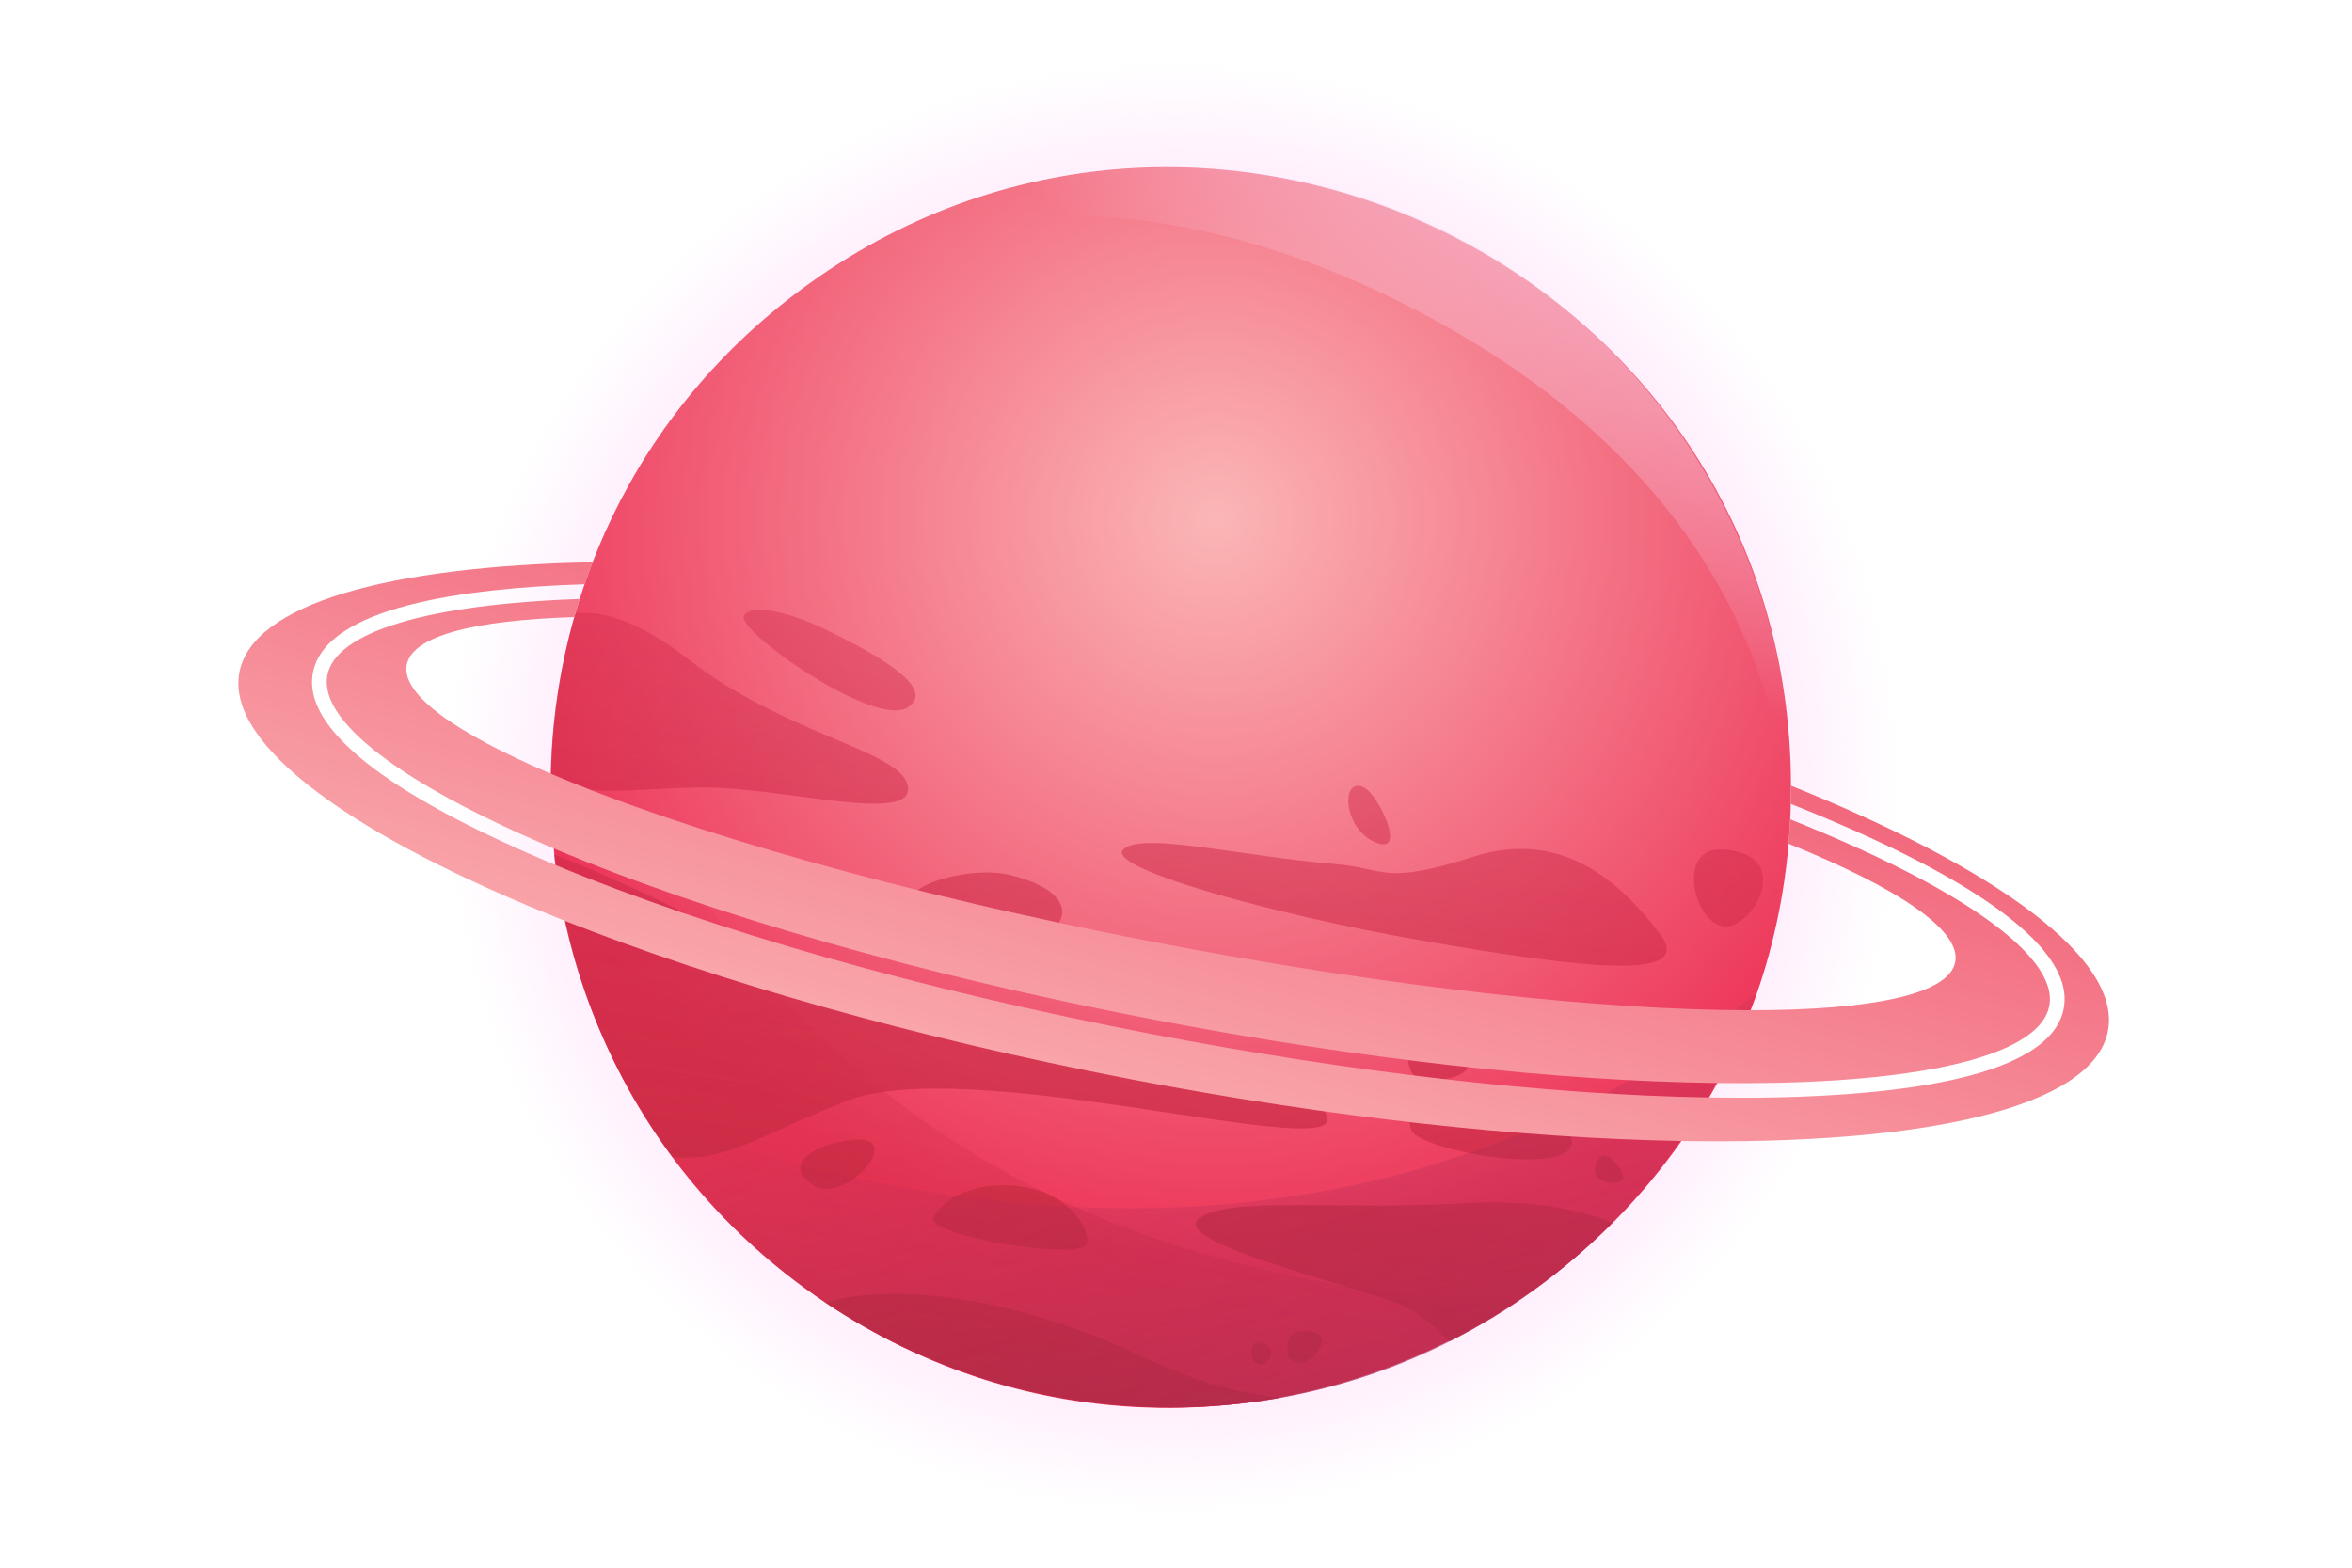 <svg width="252" height="168" viewBox="0 0 252 168" fill="none" xmlns="http://www.w3.org/2000/svg">
<path d="M208.75 84.15C208.75 81.27 208.6 78.42 208.3 75.6C206.09 53.52 195.62 35.06 180.71 22.03C166.95 9.79 149.07 1.99 129.21 1.09C111.48 0.16 93.14 4.88 76.87 16.54C76.83 16.56 76.79 16.59 76.76 16.62C76.75 16.63 76.74 16.64 76.68 16.68C76.66 16.69 76.65 16.7 76.65 16.7C62.84 26.65 53.18 39.74 47.64 54.09C20.17 54.63 1.91 59.68 0.15 68.89C-1.73 78.7 15.53 91.06 43.92 102.32C43.96 102.5 44 102.68 44.04 102.85C44.05 102.89 44.06 102.93 44.07 102.96C44.23 103.68 44.41 104.4 44.59 105.12C44.61 105.21 44.63 105.29 44.66 105.38C44.84 106.09 45.04 106.8 45.24 107.5C45.26 107.56 45.27 107.62 45.29 107.68C45.72 109.15 46.18 110.6 46.69 112.03C46.7 112.07 46.72 112.1 46.73 112.14C46.95 112.76 47.17 113.38 47.41 113.99C52.75 128.19 62.08 141.15 75.33 151.07C75.67 151.33 76.02 151.59 76.37 151.84C76.6 152.01 76.83 152.17 77.06 152.34C77.69 152.79 78.32 153.23 78.96 153.65C95.19 164.54 113.23 168.78 130.58 167.59C133.8 167.39 136.97 167.01 140.08 166.46C148.15 165.03 155.81 162.43 162.9 158.85C163.64 158.48 164.37 158.09 165.1 157.69C165.22 157.62 165.35 157.56 165.47 157.49C166.19 157.09 166.91 156.69 167.62 156.27C167.68 156.24 167.74 156.2 167.79 156.17C168.49 155.76 169.18 155.33 169.87 154.9C169.93 154.86 169.99 154.83 170.04 154.79C170.75 154.34 171.46 153.87 172.16 153.4C172.19 153.38 172.22 153.36 172.25 153.34C172.31 153.3 172.36 153.26 172.42 153.22C172.87 152.91 173.31 152.61 173.75 152.29C173.86 152.21 173.97 152.14 174.07 152.06C174.51 151.74 174.94 151.42 175.38 151.1C175.47 151.03 175.56 150.96 175.65 150.9C176.68 150.12 177.68 149.33 178.67 148.5C178.82 148.38 178.96 148.25 179.11 148.13C179.44 147.85 179.77 147.57 180.09 147.29C180.28 147.13 180.47 146.96 180.66 146.79C180.94 146.54 181.22 146.29 181.5 146.03C181.69 145.86 181.88 145.68 182.07 145.5C182.09 145.48 182.11 145.46 182.13 145.44C182.23 145.35 182.33 145.25 182.44 145.16C186.74 141.19 190.63 136.75 194.03 131.9C226.92 132.46 249.4 127.36 251.38 117.1C253.21 107.44 236.44 95.29 208.75 84.15ZM45.31 60.98H45.3C45.39 60.69 45.48 60.4 45.57 60.11C45.48 60.4 45.4 60.69 45.31 60.98ZM42.94 71.67C42.93 71.73 42.92 71.79 42.91 71.85C42.8 72.56 42.7 73.28 42.62 74C42.61 74.12 42.59 74.23 42.58 74.35C42.49 75.07 42.41 75.79 42.35 76.51C42.35 76.54 42.34 76.57 42.34 76.6C42.28 77.29 42.22 77.99 42.18 78.68C42.17 78.81 42.16 78.94 42.15 79.08C42.11 79.78 42.07 80.47 42.05 81.17C42.04 81.31 42.04 81.46 42.04 81.6C42.03 81.91 42.02 82.22 42.01 82.53C29.15 77.04 21.89 71.85 22.65 67.88C23.4 64 31.72 61.88 45.18 61.47C44.22 64.8 43.47 68.2 42.94 71.67ZM208.41 91.95C223.15 97.91 231.64 103.59 230.82 107.86C229.99 112.2 219.68 114.34 203.32 114.35C205.97 107.39 207.73 99.9 208.41 91.95ZM10.04 68.93C11.74 60.09 30.37 57.56 46.55 57.05C46.32 57.71 46.11 58.37 45.9 59.04C25.4 59.76 13.09 63.46 11.97 69.3C10.8 75.4 21.81 83.84 42.17 92.48C42.24 92.51 42.3 92.53 42.37 92.56C42.37 92.56 42.37 92.56 42.38 92.56C42.41 92.83 42.43 93.1 42.46 93.37C42.51 93.84 42.57 94.32 42.62 94.79C42.21 94.62 41.81 94.45 41.41 94.28C26.12 87.81 8.27 78.15 10.04 68.93ZM245.4 114.12C243.63 123.34 223.47 125.7 206.87 126.05C205.24 126.08 203.56 126.1 201.87 126.1C200.51 126.1 199.13 126.09 197.74 126.07C198.11 125.43 198.48 124.77 198.84 124.12C201.59 124.16 204.26 124.15 206.84 124.09C228.96 123.61 242.31 119.84 243.48 113.75C244.65 107.65 233.64 99.21 213.27 90.57C211.77 89.93 210.22 89.3 208.64 88.67C208.64 88.57 208.65 88.46 208.65 88.36C208.68 87.77 208.7 87.17 208.72 86.58C210.54 87.3 212.31 88.03 214.04 88.76C229.32 95.24 247.17 104.9 245.4 114.12Z" fill="url(#paint0_radial_1_98)"/>
<path d="M191.89 84.39C191.89 137.96 131.97 168.82 88.45 139.6C50.04 113.83 49 57.55 86.62 30.45C86.62 30.45 86.63 30.44 86.65 30.43C86.7 30.4 86.7 30.39 86.71 30.38C86.74 30.35 86.77 30.33 86.8 30.32C130.08 -0.7 191.89 29.86 191.89 84.39Z" fill="url(#paint1_radial_1_98)"/>
<path d="M97.29 84.39C97.68 88.3 84 84.39 75.4 84.39C69.66 84.39 63.56 85.44 58.99 83.92C59.03 77.61 59.96 71.51 61.64 65.74C63.97 65.44 67.92 66.11 73.84 70.71C84.39 78.91 96.9 80.48 97.29 84.39Z" fill="url(#paint2_linear_1_98)"/>
<path d="M143.02 92.59C133.25 91.81 122.3 89.07 120.35 91.03C118.4 92.98 136.11 97.97 152.4 100.8C170.38 103.93 181.72 105.1 177.81 100.02C173.9 94.94 167.65 88.68 157.87 91.81C148.11 94.94 148.48 93.03 143.02 92.59Z" fill="url(#paint3_linear_1_98)"/>
<path d="M142.24 119.96C142.24 124.19 103.54 112.92 90.64 118.01C81 121.81 77.91 124.51 72.07 124.01C65.19 114.75 60.65 103.64 59.36 91.56C62.73 92.84 68.53 95.32 77.74 100.03C94.56 108.62 142.24 114.09 142.24 119.96Z" fill="url(#paint4_linear_1_98)"/>
<path d="M172.76 131.03C167.71 136.16 161.82 140.47 155.33 143.74C153.59 142.18 151.88 140.42 149.28 139.5C142.63 137.15 125.05 132.86 128.56 130.51C132.08 128.16 143.41 129.73 156.7 128.95C164.75 128.47 169.93 129.86 172.76 131.03Z" fill="url(#paint5_linear_1_98)"/>
<path d="M167.26 120.35C162.58 115.38 149.28 116.44 151.23 121.13C152.3 123.68 173.51 126.99 167.26 120.35Z" fill="url(#paint6_linear_1_98)"/>
<path d="M110.58 127.38C104.77 126.09 100.81 128.55 100.03 130.51C99.25 132.46 116.06 135.2 116.45 133.25C116.84 131.3 114.1 128.16 110.58 127.38Z" fill="url(#paint7_linear_1_98)"/>
<path d="M108.24 93.77C104.37 92.8 97.3 94.55 97.3 96.9C97.3 99.25 106.68 101.98 110.59 100.81C114.49 99.63 116.05 95.72 108.24 93.77Z" fill="url(#paint8_linear_1_98)"/>
<path d="M114.88 101.19C113.72 101 112.14 102.36 112.93 103.54C113.71 104.71 119.57 101.98 114.88 101.19Z" fill="url(#paint9_linear_1_98)"/>
<path d="M154.36 112.14C151.85 111.39 150.06 112.53 151.23 114.88C152.41 117.22 162.18 114.48 154.36 112.14Z" fill="url(#paint10_linear_1_98)"/>
<path d="M172.73 124.26C171.35 122.88 170.38 125.43 171.17 126.21C171.95 126.99 175.86 127.38 172.73 124.26Z" fill="url(#paint11_linear_1_98)"/>
<path d="M137.15 149.8C133.35 150.48 129.43 150.83 125.44 150.83C111.75 150.83 99.02 146.69 88.45 139.59C96.28 137.33 109.3 139.18 122.32 145.36C128.38 148.25 133.35 149.42 137.15 149.8Z" fill="url(#paint12_linear_1_98)"/>
<path d="M139.9 142.63C137.91 142.63 137.95 143.8 137.95 144.98C137.95 146.15 139.9 146.54 141.08 144.98C142.24 143.41 141.46 142.63 139.9 142.63Z" fill="url(#paint13_linear_1_98)"/>
<path d="M134.82 143.8C134.05 143.67 133.65 145.75 134.82 146.15C135.99 146.54 137.16 144.19 134.82 143.8Z" fill="url(#paint14_linear_1_98)"/>
<path d="M90.26 122.3C87.55 122.84 83.61 124.65 87.13 126.99C90.65 129.34 98.07 120.74 90.26 122.3Z" fill="url(#paint15_linear_1_98)"/>
<path d="M77.36 89.86C75.95 88.45 75.01 92.21 75.8 92.6C76.57 92.99 78.92 91.42 77.36 89.86Z" fill="url(#paint16_linear_1_98)"/>
<path d="M88.69 67.58C85.23 65.85 80.48 64.45 79.7 66.02C78.92 67.58 93.77 78.14 97.29 75.79C100.81 73.44 91.82 69.14 88.69 67.58Z" fill="url(#paint17_linear_1_98)"/>
<path d="M146.15 84.39C143.68 83.15 143.8 88.69 147.32 90.25C150.84 91.81 147.72 85.17 146.15 84.39Z" fill="url(#paint18_linear_1_98)"/>
<path d="M184.46 91.03C179.74 90.81 181.33 98.46 184.46 99.24C187.59 100.02 192.67 91.42 184.46 91.03Z" fill="url(#paint19_linear_1_98)"/>
<path opacity="0.45" d="M162.78 139.35C160.4 140.97 157.92 142.43 155.33 143.74C149.68 146.59 143.57 148.66 137.14 149.8C133.34 150.48 129.42 150.83 125.43 150.83C111.74 150.83 99.01 146.69 88.44 139.59C82.13 135.36 76.6 130.08 72.08 123.99C71.1 122.67 70.16 121.31 69.28 119.91C63.97 111.54 60.48 101.89 59.37 91.54C59.12 89.19 58.99 86.79 58.99 84.38C58.99 84.22 58.99 84.06 58.99 83.91C59.03 78.71 59.66 73.65 60.83 68.8C69.13 90.72 84.99 115.84 115.24 129.36C119 131.04 122.98 132.54 127.19 133.83C139.8 137.69 151.71 139.31 162.78 139.35Z" fill="url(#paint20_linear_1_98)"/>
<path opacity="0.55" d="M188.1 106.53C184.82 115.81 179.54 124.15 172.76 131.03C169.72 134.12 166.38 136.91 162.78 139.35C160.4 140.97 157.92 142.43 155.33 143.74C149.68 146.59 143.57 148.66 137.14 149.8C133.34 150.48 129.42 150.83 125.43 150.83C111.74 150.83 99.01 146.69 88.44 139.59C82.13 135.36 76.6 130.08 72.08 123.99C71.1 122.67 70.16 121.31 69.28 119.91C86.28 125.86 101.57 128.72 115.24 129.35C148.65 130.89 172.44 119.1 188.1 106.53Z" fill="url(#paint21_linear_1_98)"/>
<path d="M86.8 30.32C86.75 30.36 86.71 30.38 86.69 30.4C86.71 30.38 86.76 30.34 86.8 30.32Z" fill="url(#paint22_linear_1_98)"/>
<path d="M191.4 92.45C191.7 89.52 194.1 56.57 154.17 34.55C114.38 12.61 89.16 28.71 86.8 30.32C97.69 22.52 111.03 17.93 125.44 17.93C165.4 17.94 196.24 52.96 191.4 92.45Z" fill="url(#paint23_linear_1_98)"/>
<path d="M195.49 89.32C194.29 88.81 193.06 88.3 191.8 87.8C191.76 88.68 191.69 89.54 191.62 90.41C203.37 95.16 210.14 99.69 209.49 103.09C208.83 106.56 200.57 108.26 187.47 108.26C171.7 108.26 148.91 105.8 123.88 101C97.01 95.84 73.54 89.13 59.01 82.91C48.77 78.53 42.97 74.4 43.58 71.24C44.17 68.14 50.81 66.46 61.53 66.13C61.57 65.99 61.6 65.86 61.64 65.73C61.79 65.21 61.95 64.7 62.11 64.19C45.78 64.76 35.96 67.72 35.07 72.37C34.14 77.23 42.91 83.96 59.14 90.84C59.19 90.86 59.25 90.88 59.3 90.91C76.08 98 98.92 104.52 123.64 109.27C145.58 113.48 166.66 115.85 183.87 116.06C186.11 116.09 188.28 116.08 190.37 116.04C207.99 115.66 218.64 112.65 219.57 107.8C220.5 102.93 211.73 96.2 195.49 89.32Z" fill="url(#paint24_linear_1_98)"/>
<path d="M191.89 84.2V84.39C191.89 84.98 191.88 85.56 191.87 86.15C193.32 86.72 194.74 87.3 196.11 87.89C208.29 93.05 222.52 100.75 221.11 108.09C219.7 115.43 203.63 117.31 190.41 117.6C189.11 117.63 187.78 117.64 186.42 117.64C185.3 117.64 184.16 117.63 183 117.61C165.86 117.32 145.01 114.96 123.34 110.8C98.91 106.11 76.3 99.69 59.5 92.69C59.17 92.55 58.85 92.42 58.53 92.28C46.35 87.12 32.12 79.42 33.53 72.08C34.88 65.03 49.74 63.02 62.64 62.61C62.91 61.82 63.2 61.03 63.51 60.25C41.61 60.68 27.06 64.71 25.65 72.04C24.15 79.86 37.91 89.71 60.53 98.68C76.88 105.16 97.87 111.18 121.07 115.64C142.73 119.8 163.11 121.97 180.04 122.27C206.31 122.73 224.28 118.67 225.85 110.48C227.32 102.76 213.96 93.07 191.89 84.2Z" fill="url(#paint25_linear_1_98)"/>
<defs>
<radialGradient id="paint0_radial_1_98" cx="0" cy="0" r="1" gradientUnits="userSpaceOnUse" gradientTransform="translate(125.746 84.39) scale(77.479 77.479)">
<stop stop-color="#F963BA"/>
<stop offset="1" stop-color="#FF9CF6" stop-opacity="0"/>
</radialGradient>
<radialGradient id="paint1_radial_1_98" cx="0" cy="0" r="1" gradientUnits="userSpaceOnUse" gradientTransform="translate(130.137 55.651) scale(79.238 79.238)">
<stop stop-color="#FBB6B6"/>
<stop offset="1" stop-color="#ED3558"/>
</radialGradient>
<linearGradient id="paint2_linear_1_98" x1="66.042" y1="166.832" x2="90.666" y2="-5.539" gradientUnits="userSpaceOnUse">
<stop stop-color="#BD2B3B"/>
<stop offset="1" stop-color="#E22B57" stop-opacity="0"/>
</linearGradient>
<linearGradient id="paint3_linear_1_98" x1="137.891" y1="177.096" x2="162.516" y2="4.726" gradientUnits="userSpaceOnUse">
<stop stop-color="#BD2B3B"/>
<stop offset="1" stop-color="#E22B57" stop-opacity="0"/>
</linearGradient>
<linearGradient id="paint4_linear_1_98" x1="91.563" y1="170.478" x2="116.187" y2="-1.893" gradientUnits="userSpaceOnUse">
<stop stop-color="#BD2B3B"/>
<stop offset="1" stop-color="#E22B57" stop-opacity="0"/>
</linearGradient>
<linearGradient id="paint5_linear_1_98" x1="143.74" y1="177.932" x2="168.365" y2="5.561" gradientUnits="userSpaceOnUse">
<stop stop-color="#BD2B3B"/>
<stop offset="1" stop-color="#E22B57" stop-opacity="0"/>
</linearGradient>
<linearGradient id="paint6_linear_1_98" x1="151.478" y1="179.037" x2="176.102" y2="6.667" gradientUnits="userSpaceOnUse">
<stop stop-color="#BD2B3B"/>
<stop offset="1" stop-color="#E22B57" stop-opacity="0"/>
</linearGradient>
<linearGradient id="paint7_linear_1_98" x1="102.495" y1="172.04" x2="127.119" y2="-0.332" gradientUnits="userSpaceOnUse">
<stop stop-color="#BD2B3B"/>
<stop offset="1" stop-color="#E22B57" stop-opacity="0"/>
</linearGradient>
<linearGradient id="paint8_linear_1_98" x1="95.031" y1="170.974" x2="119.656" y2="-1.398" gradientUnits="userSpaceOnUse">
<stop stop-color="#BD2B3B"/>
<stop offset="1" stop-color="#E22B57" stop-opacity="0"/>
</linearGradient>
<linearGradient id="paint9_linear_1_98" x1="104.721" y1="172.358" x2="129.346" y2="-0.013" gradientUnits="userSpaceOnUse">
<stop stop-color="#BD2B3B"/>
<stop offset="1" stop-color="#E22B57" stop-opacity="0"/>
</linearGradient>
<linearGradient id="paint10_linear_1_98" x1="144.925" y1="178.102" x2="169.549" y2="5.73" gradientUnits="userSpaceOnUse">
<stop stop-color="#BD2B3B"/>
<stop offset="1" stop-color="#E22B57" stop-opacity="0"/>
</linearGradient>
<linearGradient id="paint11_linear_1_98" x1="164.523" y1="180.9" x2="189.147" y2="8.532" gradientUnits="userSpaceOnUse">
<stop stop-color="#BD2B3B"/>
<stop offset="1" stop-color="#E22B57" stop-opacity="0"/>
</linearGradient>
<linearGradient id="paint12_linear_1_98" x1="108.76" y1="172.935" x2="133.385" y2="0.564" gradientUnits="userSpaceOnUse">
<stop stop-color="#BD2B3B"/>
<stop offset="1" stop-color="#E22B57" stop-opacity="0"/>
</linearGradient>
<linearGradient id="paint13_linear_1_98" x1="135.119" y1="176.7" x2="159.743" y2="4.331" gradientUnits="userSpaceOnUse">
<stop stop-color="#BD2B3B"/>
<stop offset="1" stop-color="#E22B57" stop-opacity="0"/>
</linearGradient>
<linearGradient id="paint14_linear_1_98" x1="130.679" y1="176.066" x2="155.303" y2="3.695" gradientUnits="userSpaceOnUse">
<stop stop-color="#BD2B3B"/>
<stop offset="1" stop-color="#E22B57" stop-opacity="0"/>
</linearGradient>
<linearGradient id="paint15_linear_1_98" x1="83.279" y1="169.294" x2="107.903" y2="-3.075" gradientUnits="userSpaceOnUse">
<stop stop-color="#BD2B3B"/>
<stop offset="1" stop-color="#E22B57" stop-opacity="0"/>
</linearGradient>
<linearGradient id="paint16_linear_1_98" x1="65.911" y1="166.814" x2="90.536" y2="-5.558" gradientUnits="userSpaceOnUse">
<stop stop-color="#BD2B3B"/>
<stop offset="1" stop-color="#E22B57" stop-opacity="0"/>
</linearGradient>
<linearGradient id="paint17_linear_1_98" x1="74.923" y1="168.1" x2="99.547" y2="-4.27" gradientUnits="userSpaceOnUse">
<stop stop-color="#BD2B3B"/>
<stop offset="1" stop-color="#E22B57" stop-opacity="0"/>
</linearGradient>
<linearGradient id="paint18_linear_1_98" x1="134" y1="176.541" x2="158.625" y2="4.169" gradientUnits="userSpaceOnUse">
<stop stop-color="#BD2B3B"/>
<stop offset="1" stop-color="#E22B57" stop-opacity="0"/>
</linearGradient>
<linearGradient id="paint19_linear_1_98" x1="172.646" y1="182.062" x2="197.27" y2="9.69" gradientUnits="userSpaceOnUse">
<stop stop-color="#BD2B3B"/>
<stop offset="1" stop-color="#E22B57" stop-opacity="0"/>
</linearGradient>
<linearGradient id="paint20_linear_1_98" x1="104.257" y1="147.494" x2="114.42" y2="88.47" gradientUnits="userSpaceOnUse">
<stop stop-color="#BD2B3B"/>
<stop offset="1" stop-color="#E22B57" stop-opacity="0"/>
</linearGradient>
<linearGradient id="paint21_linear_1_98" x1="138.913" y1="153.865" x2="126.98" y2="106.426" gradientUnits="userSpaceOnUse">
<stop stop-color="#A62B56"/>
<stop offset="1" stop-color="#AE2B57" stop-opacity="0"/>
</linearGradient>
<linearGradient id="paint22_linear_1_98" x1="86.798" y1="30.283" x2="86.686" y2="30.439" gradientUnits="userSpaceOnUse">
<stop stop-color="#FAD1E2"/>
<stop offset="1" stop-color="#F9DDF9" stop-opacity="0"/>
</linearGradient>
<linearGradient id="paint23_linear_1_98" x1="177.857" y1="7.023" x2="148.854" y2="47.699" gradientUnits="userSpaceOnUse">
<stop stop-color="#FAD1E2"/>
<stop offset="1" stop-color="#F9DDF9" stop-opacity="0"/>
</linearGradient>
<linearGradient id="paint24_linear_1_98" x1="117.426" y1="125.065" x2="133.452" y2="68.386" gradientUnits="userSpaceOnUse">
<stop stop-color="#FAB0B2"/>
<stop offset="1" stop-color="#F2687D"/>
</linearGradient>
<linearGradient id="paint25_linear_1_98" x1="116.278" y1="124.74" x2="132.304" y2="68.062" gradientUnits="userSpaceOnUse">
<stop stop-color="#FAB0B2"/>
<stop offset="1" stop-color="#F2687D"/>
</linearGradient>
</defs>
</svg>

